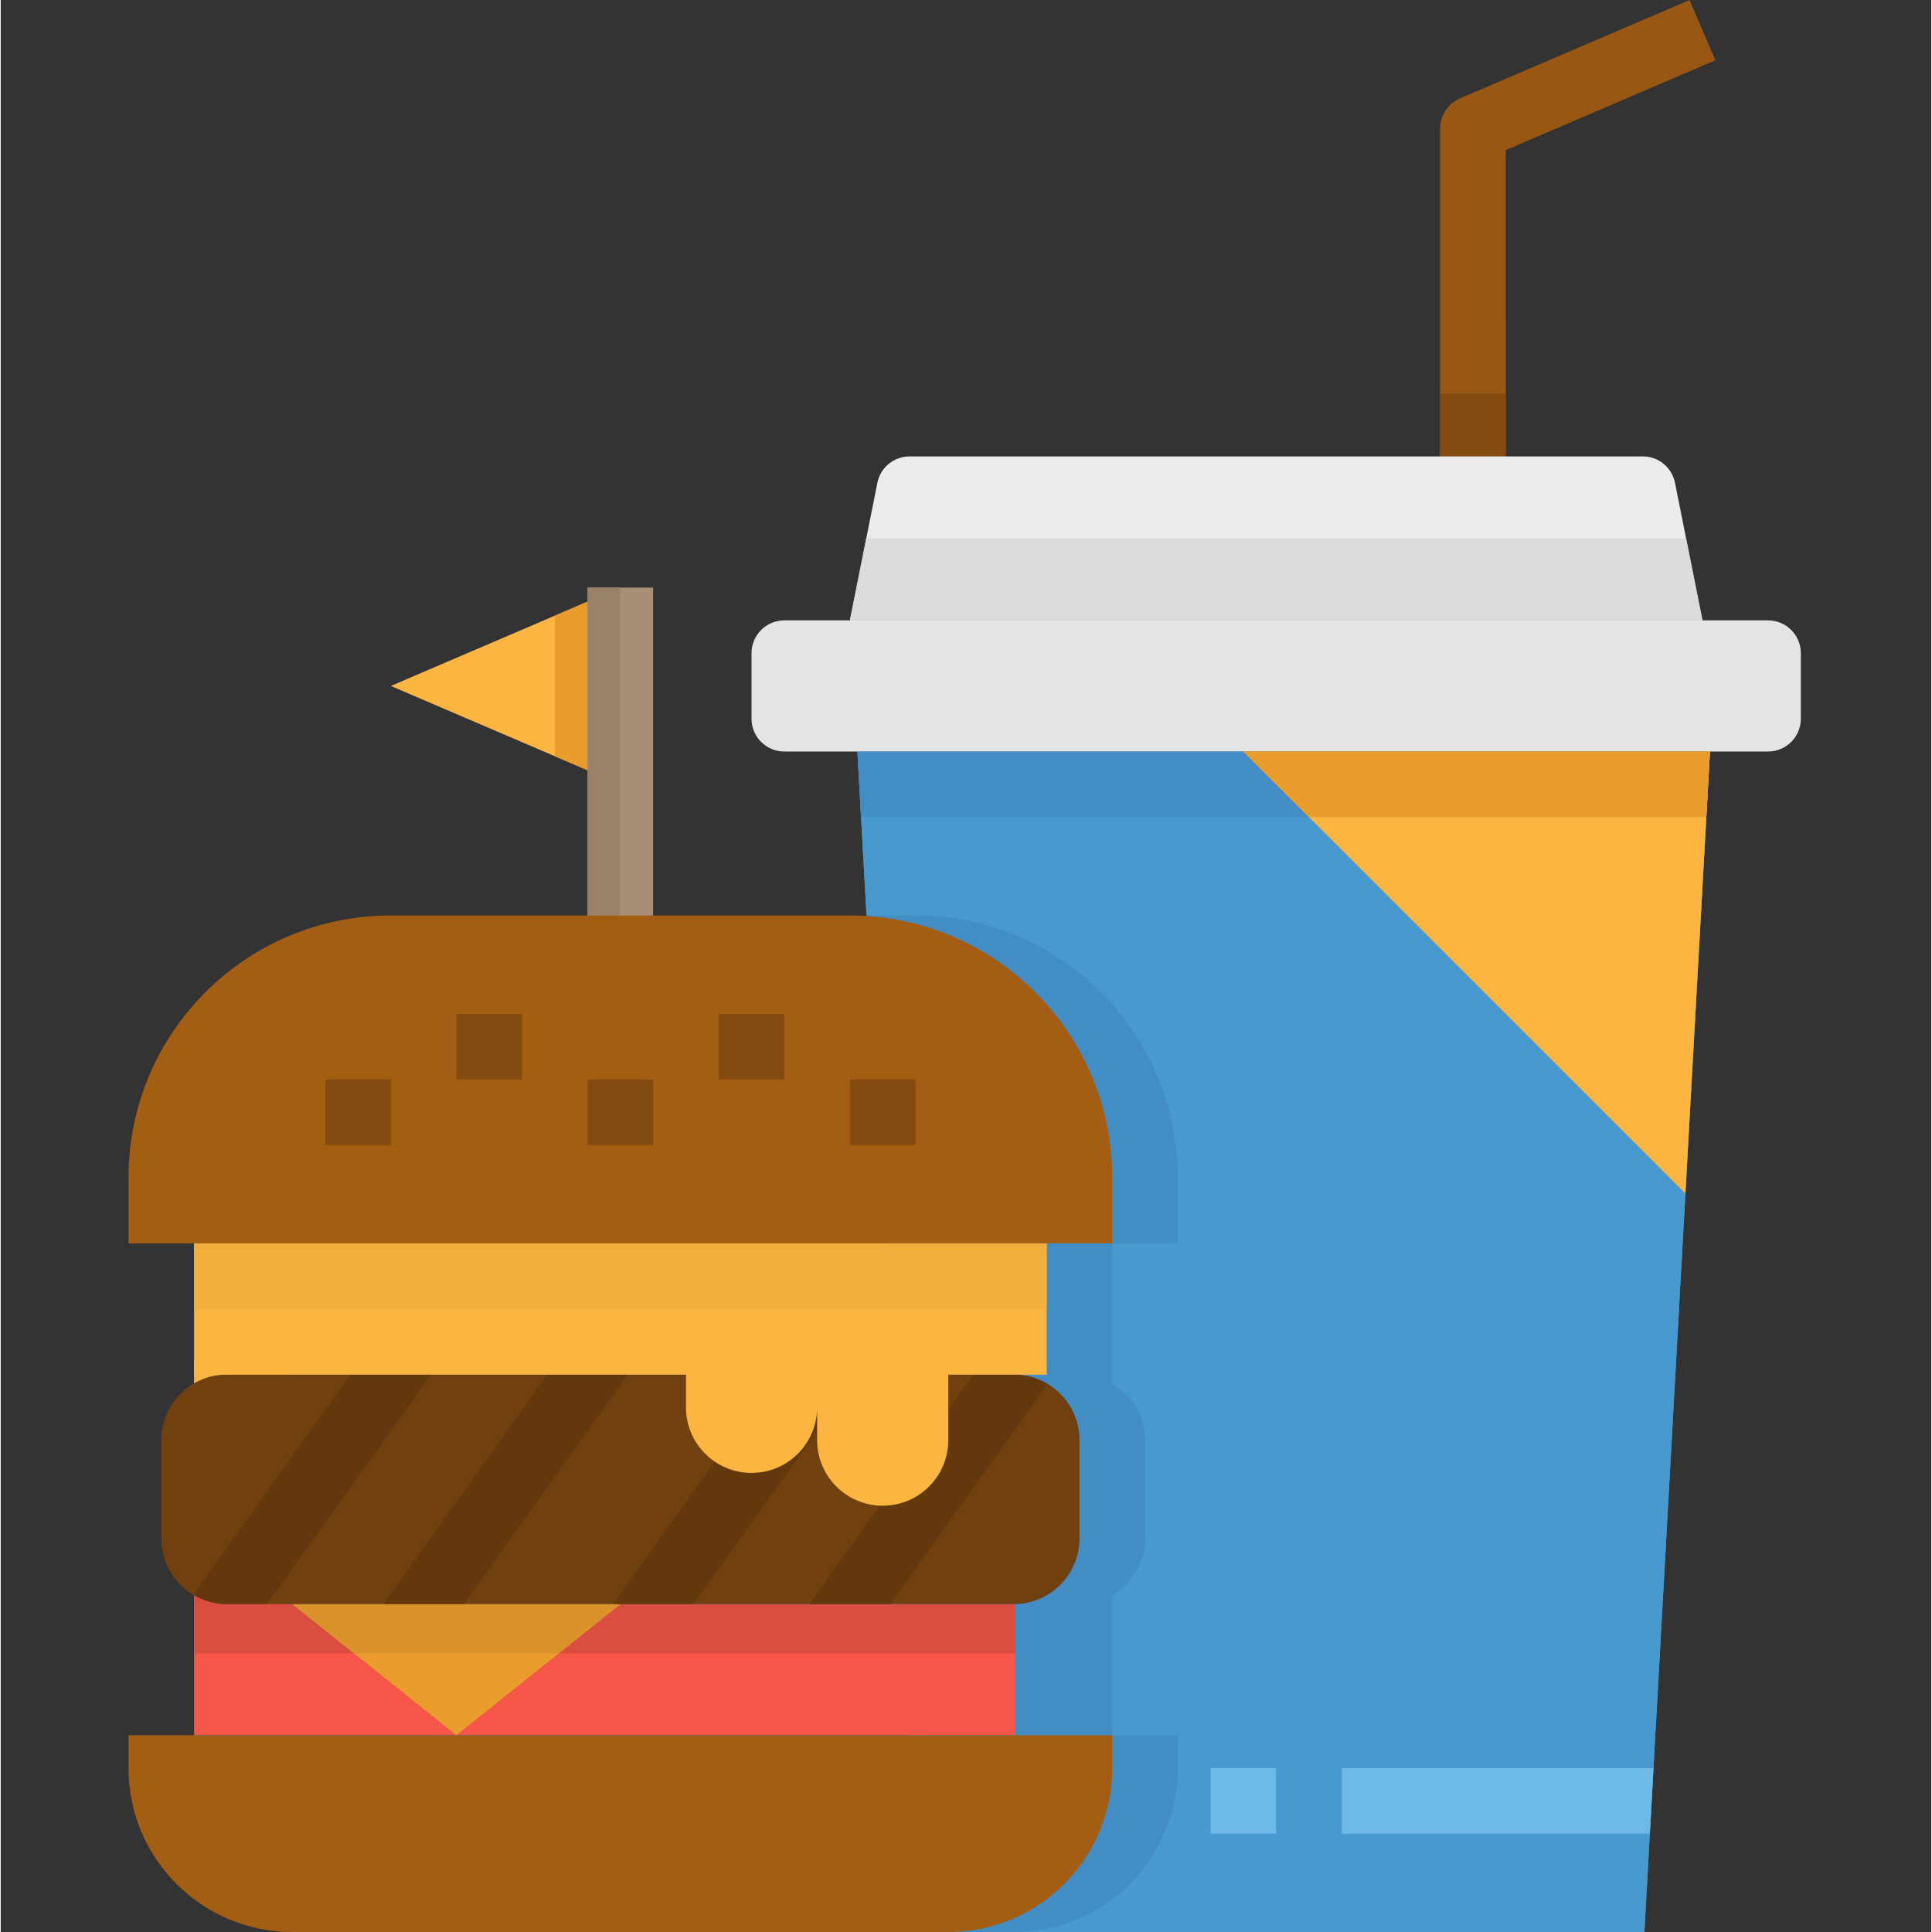<svg height="471pt" viewBox="-31 0 471 471.352" width="471pt" xmlns="http://www.w3.org/2000/svg"><rect x="-31" y="0" width="471" height="471.352" fill="#333333" stroke="none"/><path d="m120.176 143.352-56 24 56 24zm0 0" fill="#fbb540"/><path d="m104.176 150.207v34.289l16 6.855v-48zm0 0" fill="#ea9d2d"/><path d="m112.176 143.352h16v88h-16zm0 0" fill="#a88e74"/><path d="m112.176 143.352h8v88h-8zm0 0" fill="#9a826a"/><path d="m336.176 119.352h-16v-88c0-3.199 1.906-6.09 4.848-7.352l56-24 6.305 14.703-51.152 21.922zm0 0" fill="#985713"/><path d="m320.176 96.016h16v16h-16zm0 0" fill="#834b10"/><path d="m370.008 471.352h-176l-16-288h208zm0 0" fill="#4799cf"/><path d="m370.008 471.352h-176l-16-288h208zm0 0" fill="#4799cf"/><path d="m16.176 384.855h208v38.504h-208zm0 0" fill="#f55648"/><path d="m16.176 383.352h208v20h-208zm0 0" fill="#dc4d41"/><path d="m16.176 331.855h208v20.504h-208zm0 0" fill="#fbb540"/><path d="m256.176 303.352v-16c0-35.348-28.652-64-64-64h-11.953l4.449 80h39.504v32h-184c-8.836 0-16 7.164-16 16v24c0 8.836 7.164 16 16 16h176.336v32h-200.336v8c0 22.094 17.91 40 40 40h160c22.09 0 40-17.906 40-40v-8h-16v-34.215c4.934-2.84 7.984-8.09 8-13.785v-24c-.016-5.691-3.066-10.945-8-13.785v-34.215zm0 0" fill="#428dc5"/><path d="m64.176 223.352h112c35.348 0 64 28.652 64 64v16h-240v-16c0-35.348 28.652-64 64-64zm0 0" fill="#a45e14"/><path d="m.176 423.352h240v8c0 22.094-17.91 40-40 40h-160c-22.09 0-40-17.906-40-40zm0 0" fill="#a45e14"/><path d="m160.176 151.352h240c4.418 0 8 3.582 8 8v16c0 4.418-3.582 8-8 8h-240c-4.418 0-8-3.582-8-8v-16c0-4.418 3.582-8 8-8zm0 0" fill="#e4e4e2"/><path d="m178.895 199.352h206.227l.887-16h-208zm0 0" fill="#428dc5"/><path d="m384.176 151.352h-208l6.711-33.598c.762-3.73 4.043-6.406 7.848-6.402h178.883c3.805-.004 7.086 2.672 7.848 6.402zm0 0" fill="#ebebeb"/><path d="m386.008 183.352h-113.832l107.84 107.84zm0 0" fill="#fbb540"/><path d="m385.121 199.352.887-16h-113.832l16 16zm0 0" fill="#ea9d2d"/><g fill="#834b10"><path d="m112.176 263.352h16v16h-16zm0 0"/><path d="m48.176 263.352h16v16h-16zm0 0"/><path d="m176.176 263.352h16v16h-16zm0 0"/><path d="m144.176 247.352h16v16h-16zm0 0"/><path d="m80.176 247.352h16v16h-16zm0 0"/></g><path d="m372.223 431.352h-76.047v16h75.16zm0 0" fill="#6cbae5"/><path d="m264.176 431.352h16v16h-16zm0 0" fill="#6cbae5"/><path d="m40.176 391.352 40 32 40-32zm0 0" fill="#ea9d2d"/><path d="m105.176 403.352 15-12h-80l15 12zm0 0" fill="#da922a"/><path d="m180.176 131.352-4 20h208l-4-20zm0 0" fill="#dbdbdb"/><path d="m24.176 335.352h192c8.836 0 16 7.164 16 16v24c0 8.836-7.164 16-16 16h-192c-8.836 0-16-7.164-16-16v-24c0-8.836 7.164-16 16-16zm0 0" fill="#70400e"/><path d="m16 389.039c2.465 1.5 5.293 2.297 8.176 2.312h9.832l40-56h-19.664zm0 0" fill="#62380c"/><path d="m62.344 391.352h19.664l40-56h-19.664zm0 0" fill="#62380c"/><path d="m118.344 391.352h19.664l40-56h-19.664zm0 0" fill="#62380c"/><path d="m166.344 391.352h19.664l38.344-53.688c-2.465-1.5-5.289-2.297-8.176-2.312h-9.832zm0 0" fill="#62380c"/><path d="m16.176 303.352v32h120v8c0 8.836 7.164 16 16 16 8.836 0 16-7.164 16-16v8c0 8.836 7.164 16 16 16 8.836 0 16-7.164 16-16v-16h24v-32zm0 0" fill="#fbb540"/><path d="m16.176 303.352h208v16h-208zm0 0" fill="#f3af3e"/></svg>